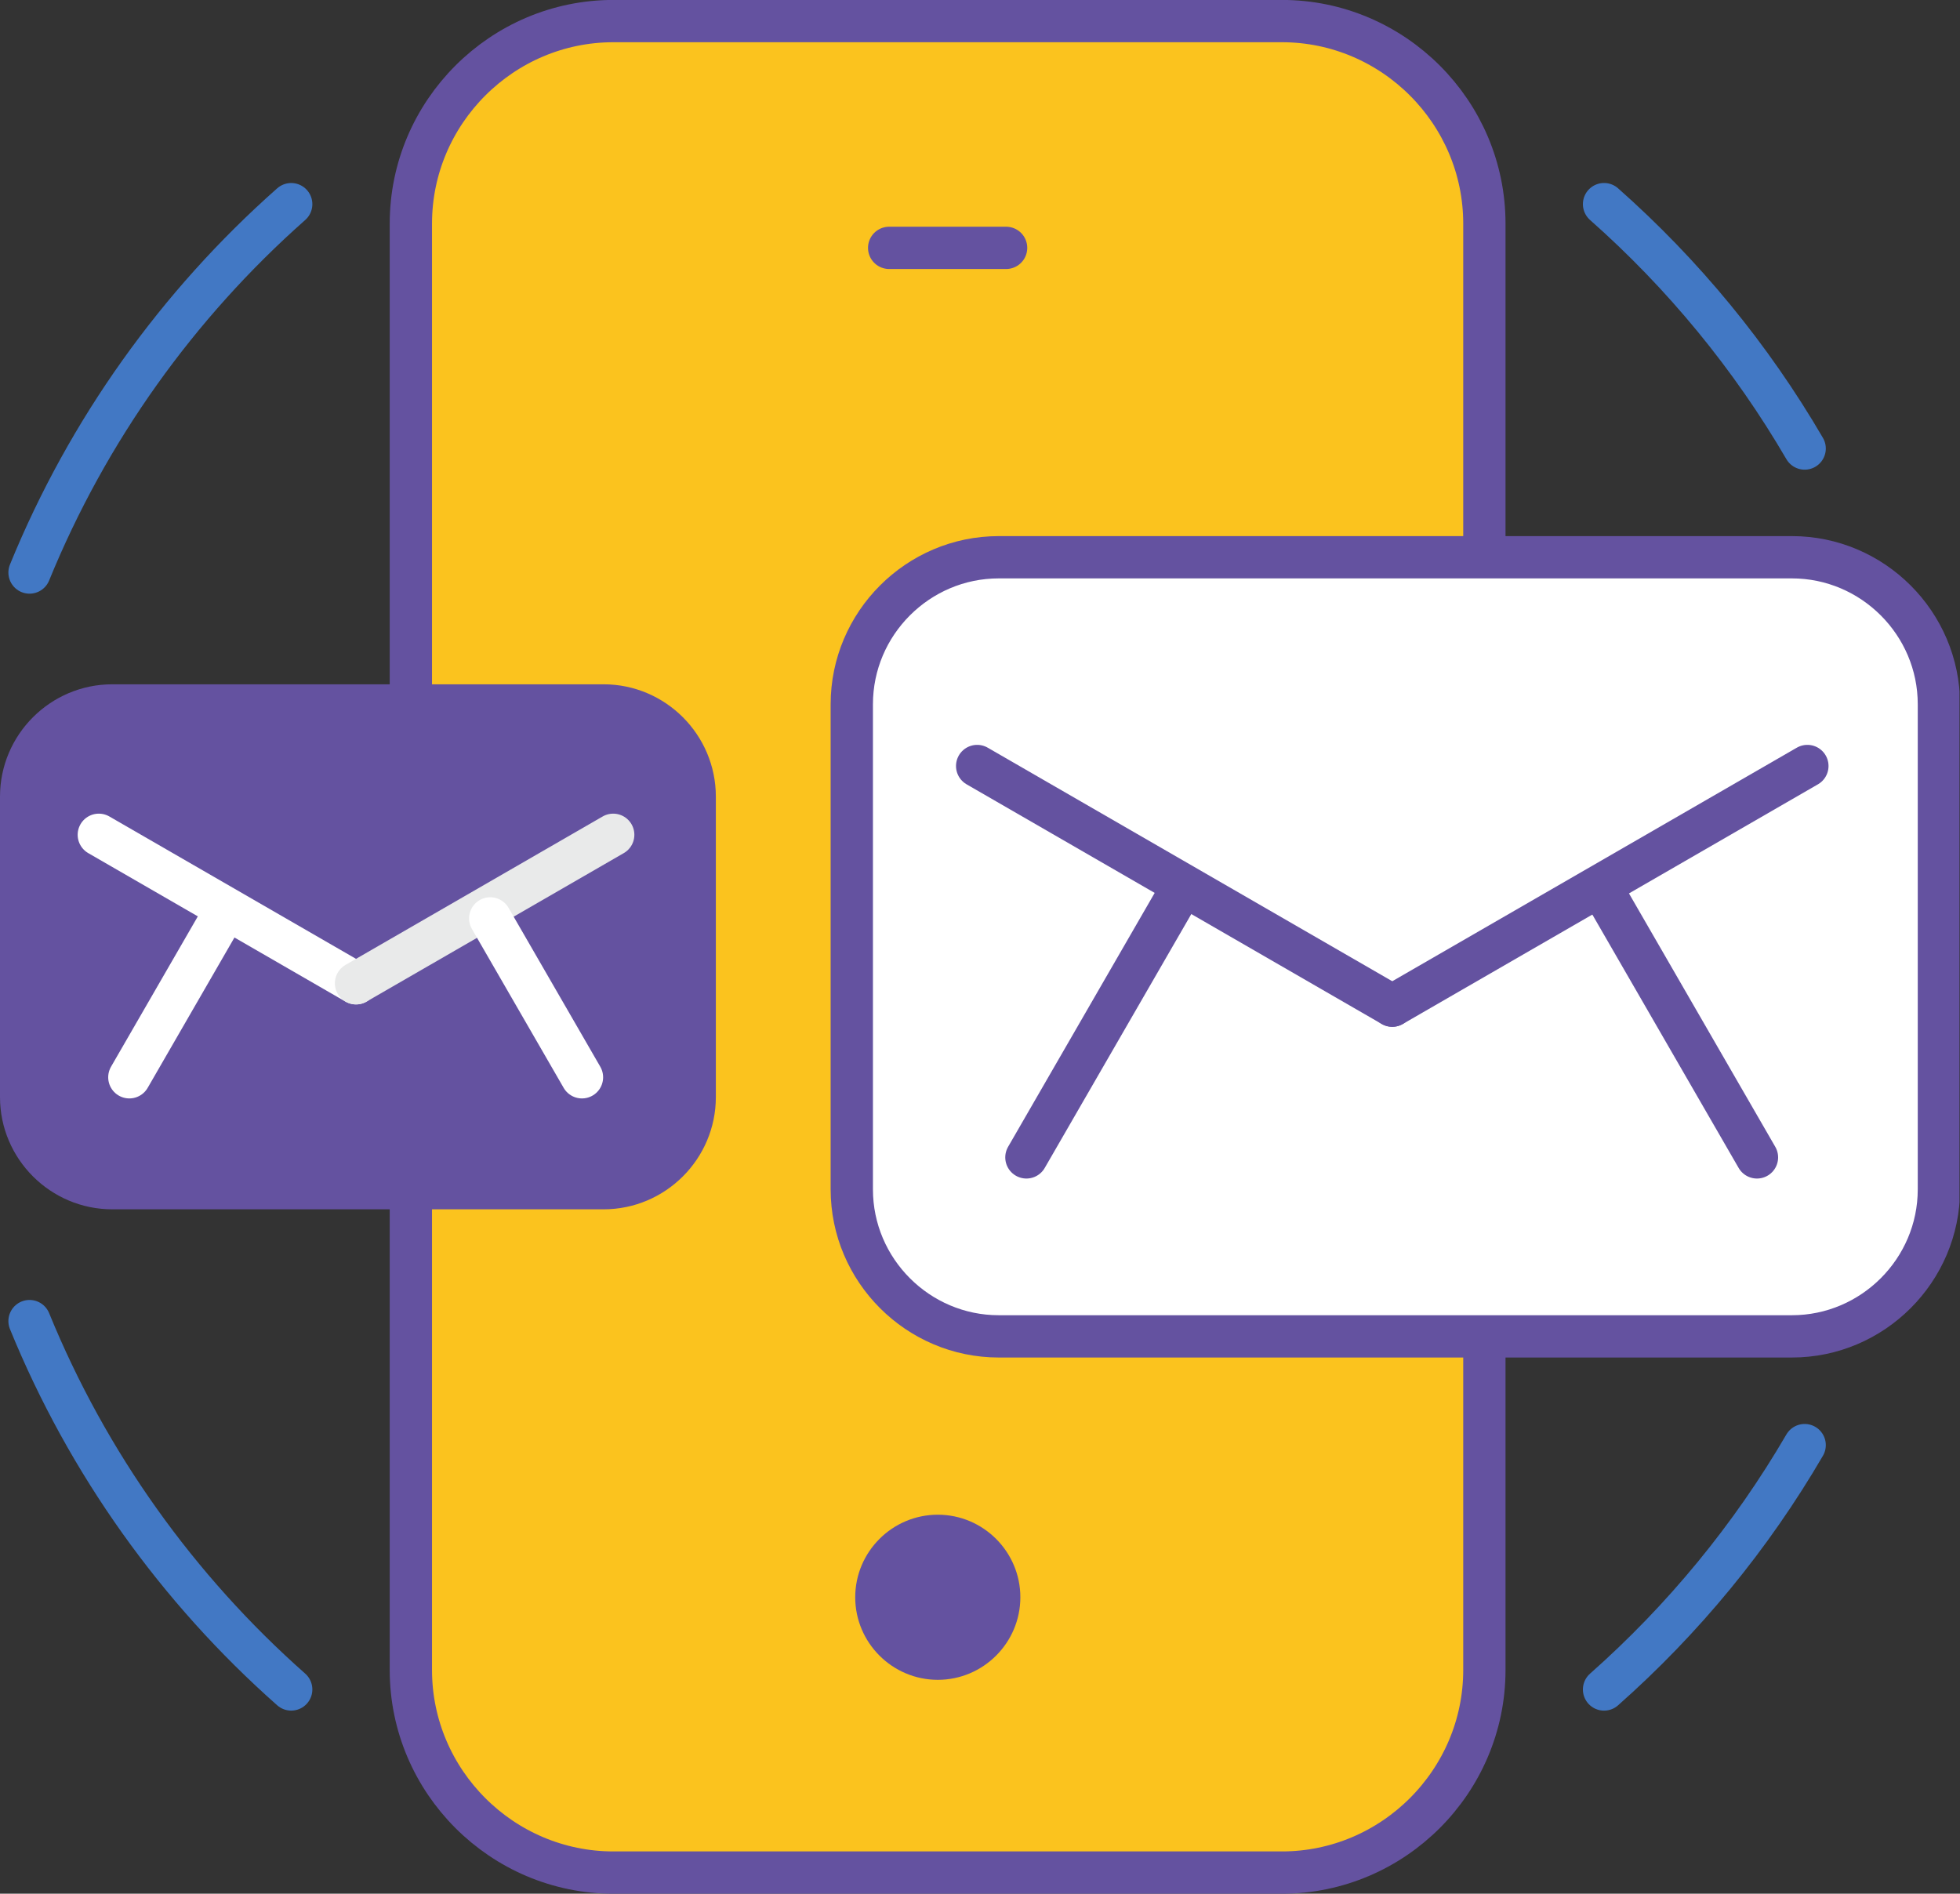 <?xml version="1.0" encoding="UTF-8" standalone="no"?>
<svg
   xmlns:dc="http://purl.org/dc/elements/1.1/"
   xmlns:cc="http://creativecommons.org/ns#"
   xmlns:rdf="http://www.w3.org/1999/02/22-rdf-syntax-ns#"
   xmlns:svg="http://www.w3.org/2000/svg"
   xmlns="http://www.w3.org/2000/svg"
   viewBox="0 0 98.525 95.2"
   height="95.2"
   width="98.525"
   xml:space="preserve"
   version="1.1"
   id="svg2"><rect x="0" y="0" width="98.525" height="95.2" fill="#333333" stroke="none"/><defs
     id="defs6"><clipPath
       id="clipPath18"
       clipPathUnits="userSpaceOnUse"><path
         id="path20"
         d="m 0,0 788,0 0,761.633 -788,0 L 0,0 Z" /></clipPath></defs><g
     transform="matrix(1.25,0,0,-1.25,0,95.2)"
     id="g10"><g
       transform="scale(0.1,0.1)"
       id="g12"><g
         id="g14"><g
           clip-path="url(#clipPath18)"
           id="g16"><path
             id="path22"
             style="fill:none;stroke:#4278c4;stroke-width:17.008;stroke-linecap:round;stroke-linejoin:round;stroke-miterlimit:22.926;stroke-dasharray:none;stroke-opacity:1"
             d="M 117.105,679.492 C 71.527,639.172 35.242,588.578 11.879,531.344 M 725.73,581.215 c -21.535,36.949 -48.839,70.125 -80.675,98.289 m 0,-597.371 c 31.836,28.164 59.14,61.328 80.675,98.281 M 11.879,230.289 C 35.242,173.051 71.527,122.465 117.105,82.144" /><path
             id="path24"
             style="fill:#fbc31e;fill-opacity:1;fill-rule:evenodd;stroke:none"
             d="m 596.93,638.91 0,-548.953 C 596.93,45.16 560.27,8.5 515.484,8.5 l -268.808,0 c -44.797,0 -81.449,36.652 -81.449,81.457 l 0,581.723 c 0,44.8 36.652,81.445 81.449,81.445 l 268.808,0 c 44.805,0 81.446,-36.648 81.446,-81.445 l 0,-32.77" /><path
             id="path26"
             style="fill:none;stroke:#6452a0;stroke-width:17.008;stroke-linecap:round;stroke-linejoin:round;stroke-miterlimit:22.926;stroke-dasharray:none;stroke-opacity:1"
             d="m 596.93,638.91 0,-548.953 C 596.93,45.16 560.27,8.5 515.484,8.5 l -268.808,0 c -44.797,0 -81.449,36.652 -81.449,81.457 l 0,581.723 c 0,44.8 36.652,81.445 81.449,81.445 l 268.808,0 c 44.805,0 81.446,-36.648 81.446,-81.445 l 0,-32.77 z" /><path
             id="path28"
             style="fill:#6452a0;fill-opacity:1;fill-rule:evenodd;stroke:none"
             d="m 377.133,86.019 c 18.285,0 33.195,14.915 33.195,33.203 0,18.293 -14.91,33.203 -33.195,33.203 -18.293,0 -33.211,-14.91 -33.211,-33.203 0,-18.289 14.918,-33.203 33.211,-33.203" /><path
             id="path30"
             style="fill:none;stroke:#6452a0;stroke-width:17.008;stroke-linecap:round;stroke-linejoin:round;stroke-miterlimit:22.926;stroke-dasharray:none;stroke-opacity:1"
             d="m 357.57,661.914 47.028,0" /><path
             id="path32"
             style="fill:#ffffff;fill-opacity:1;fill-rule:evenodd;stroke:none"
             d="m 401.656,537.488 318.938,0 c 32.519,0 59.121,-26.597 59.121,-59.121 l 0,-195.101 c 0,-32.52 -26.602,-59.121 -59.121,-59.121 l -318.938,0 c -32.519,0 -59.113,26.601 -59.113,59.121 l 0,195.101 c 0,32.524 26.594,59.121 59.113,59.121" /><path
             id="path34"
             style="fill:none;stroke:#6452a0;stroke-width:17.008;stroke-linecap:round;stroke-linejoin:round;stroke-miterlimit:22.926;stroke-dasharray:none;stroke-opacity:1"
             d="m 401.656,537.488 318.938,0 c 32.519,0 59.121,-26.597 59.121,-59.121 l 0,-195.101 c 0,-32.52 -26.602,-59.121 -59.121,-59.121 l -318.938,0 c -32.519,0 -59.113,26.601 -59.113,59.121 l 0,195.101 c 0,32.524 26.594,59.121 59.113,59.121 z" /><path
             id="path36"
             style="fill:none;stroke:#6452a0;stroke-width:17.008;stroke-linecap:round;stroke-linejoin:round;stroke-miterlimit:22.926;stroke-dasharray:none;stroke-opacity:1"
             d="M 392.957,453.535 559.891,357.152" /><path
             id="path38"
             style="fill:none;stroke:#6452a0;stroke-width:17.008;stroke-linecap:round;stroke-linejoin:round;stroke-miterlimit:22.926;stroke-dasharray:none;stroke-opacity:1"
             d="M 726.824,453.535 559.891,357.152" /><path
             id="path40"
             style="fill:none;stroke:#6452a0;stroke-width:17.008;stroke-linecap:round;stroke-linejoin:round;stroke-miterlimit:22.926;stroke-dasharray:none;stroke-opacity:1"
             d="M 706.551,296.129 647.008,399.262" /><path
             id="path42"
             style="fill:none;stroke:#6452a0;stroke-width:17.008;stroke-linecap:round;stroke-linejoin:round;stroke-miterlimit:22.926;stroke-dasharray:none;stroke-opacity:1"
             d="m 412.762,296.129 59.539,103.133" /><path
             id="path44"
             style="fill:#6452a0;fill-opacity:1;fill-rule:evenodd;stroke:none"
             d="m 45.129,477.887 197.613,0 c 20.145,0 36.625,-16.481 36.625,-36.633 l 0,-120.887 c 0,-20.148 -16.48,-36.621 -36.625,-36.621 l -197.613,0 c -20.145,0 -36.625,16.473 -36.625,36.621 l 0,120.887 c 0,20.152 16.48,36.633 36.625,36.633" /><path
             id="path46"
             style="fill:none;stroke:#6452a0;stroke-width:17.008;stroke-linecap:round;stroke-linejoin:round;stroke-miterlimit:22.926;stroke-dasharray:none;stroke-opacity:1"
             d="m 45.129,477.887 197.613,0 c 20.145,0 36.625,-16.481 36.625,-36.633 l 0,-120.887 c 0,-20.148 -16.48,-36.621 -36.625,-36.621 l -197.613,0 c -20.145,0 -36.625,16.473 -36.625,36.621 l 0,120.887 c 0,20.152 16.48,36.633 36.625,36.633 z" /><path
             id="path48"
             style="fill:none;stroke:#ffffff;stroke-width:17.008;stroke-linecap:round;stroke-linejoin:round;stroke-miterlimit:22.926;stroke-dasharray:none;stroke-opacity:1"
             d="M 39.738,425.867 143.172,366.156" /><path
             id="path50"
             style="fill:none;stroke:#e9eaea;stroke-width:17.008;stroke-linecap:round;stroke-linejoin:round;stroke-miterlimit:22.926;stroke-dasharray:none;stroke-opacity:1"
             d="M 246.598,425.867 143.172,366.156" /><path
             id="path52"
             style="fill:none;stroke:#ffffff;stroke-width:17.008;stroke-linecap:round;stroke-linejoin:round;stroke-miterlimit:22.926;stroke-dasharray:none;stroke-opacity:1"
             d="m 234.035,328.344 -36.89,63.898" /><path
             id="path54"
             style="fill:none;stroke:#ffffff;stroke-width:17.008;stroke-linecap:round;stroke-linejoin:round;stroke-miterlimit:22.926;stroke-dasharray:none;stroke-opacity:1"
             d="m 52.016,328.344 36.887,63.898" /></g></g></g></g></svg>